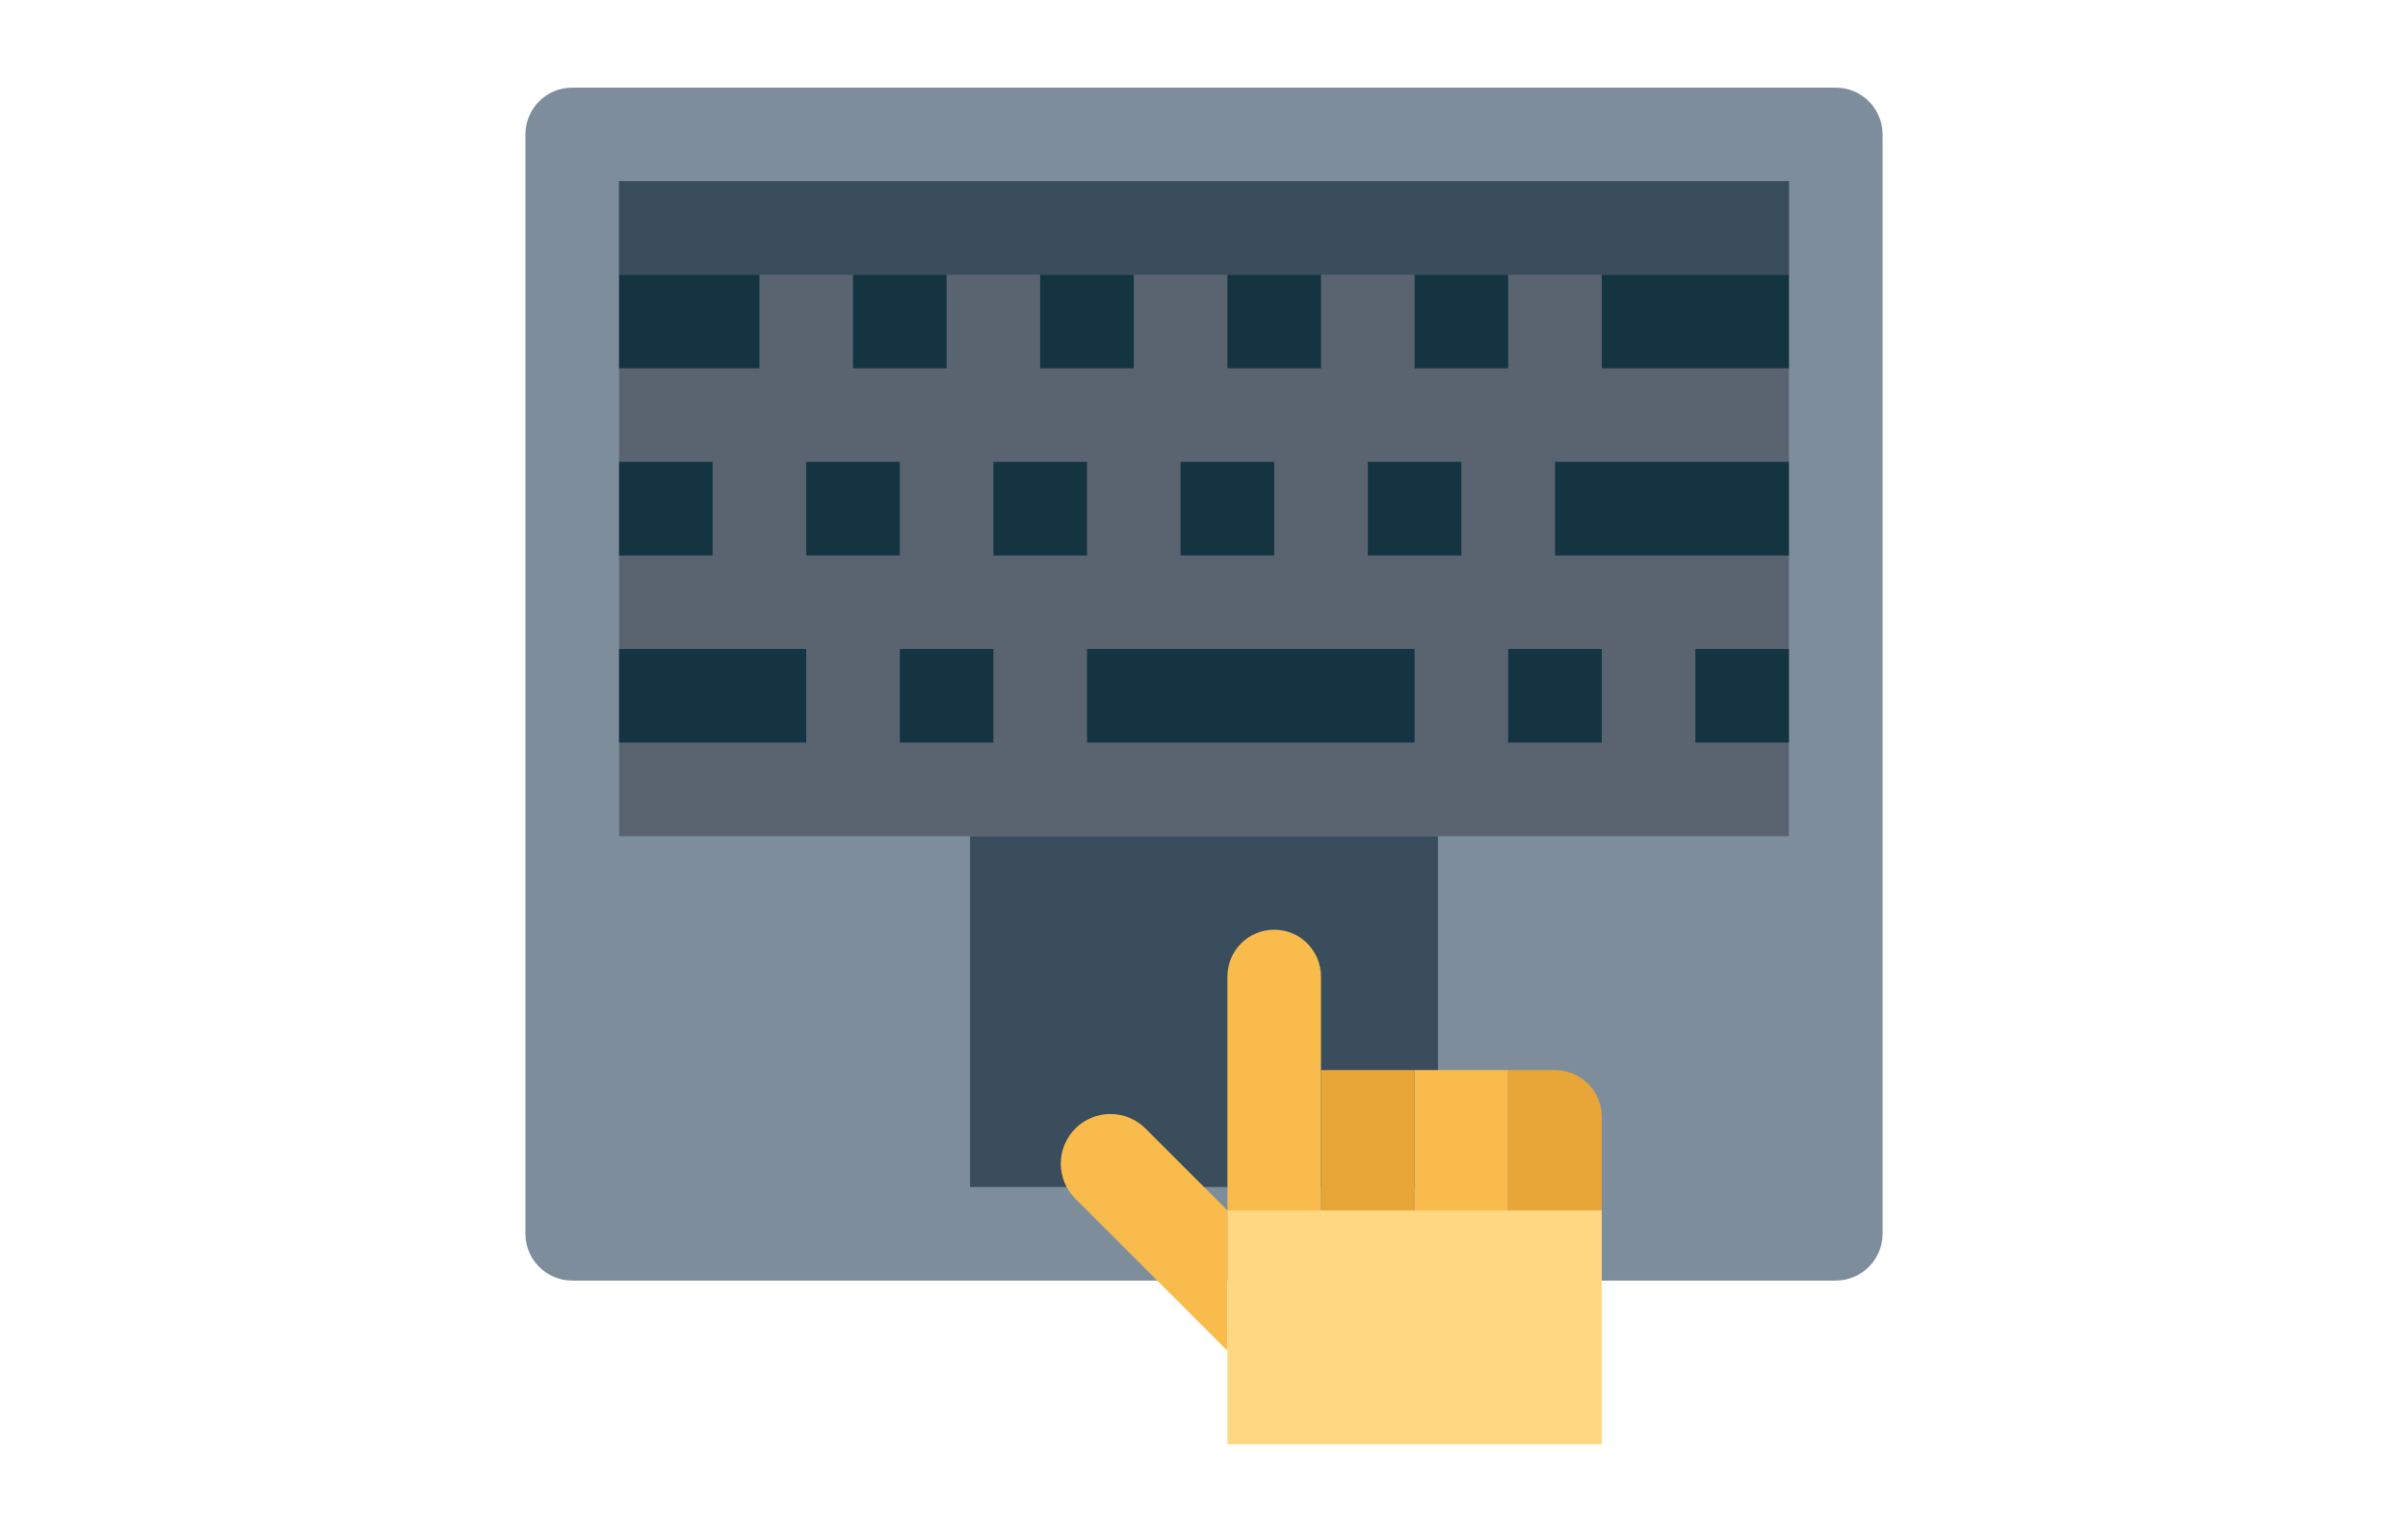 <?xml version="1.0" encoding="UTF-8"?>
<!DOCTYPE svg PUBLIC "-//W3C//DTD SVG 1.1//EN" "http://www.w3.org/Graphics/SVG/1.1/DTD/svg11.dtd">
<!-- Creator: CorelDRAW 2019 (64-Bit) -->
<svg xmlns="http://www.w3.org/2000/svg" xml:space="preserve" width="550px" height="350px" version="1.1" style="shape-rendering:geometricPrecision; text-rendering:geometricPrecision; image-rendering:optimizeQuality; fill-rule:evenodd; clip-rule:evenodd"
viewBox="0 0 306.32 194.93"
 xmlns:xlink="http://www.w3.org/1999/xlink">
 <defs>
  <style type="text/css">
   <![CDATA[
    .fil0 {fill:none}
    .fil4 {fill:#143441}
    .fil3 {fill:#394D5C}
    .fil2 {fill:#5A6470}
    .fil1 {fill:#7D8D9C}
    .fil6 {fill:#E8A538}
    .fil5 {fill:#F9BB4B}
    .fil7 {fill:#FFD782}
   ]]>
  </style>
 </defs>
 <g id="Layer_x0020_1">
  <rect class="fil0" width="306.32" height="194.93"/>
 </g>
 <g id="Layer_x0020_1_0">
  <g id="touchpad.svg">
   <g id="flat">
    <path class="fil1" d="M72.8 11.15l160.72 0c3.29,0 5.96,2.66 5.96,5.95l0 139.9c0,3.28 -2.67,5.95 -5.96,5.95l-160.72 0c-3.29,0 -5.96,-2.67 -5.96,-5.95l0 -139.9c0,-3.29 2.67,-5.95 5.96,-5.95z"/>
    <polygon class="fil2" points="78.75,23.05 227.57,23.05 227.57,106.4 78.75,106.4 "/>
    <polygon class="fil3" points="123.4,106.4 182.92,106.4 182.92,151.04 123.4,151.04 "/>
    <polygon class="fil3" points="78.75,23.05 227.57,23.05 227.57,34.96 78.75,34.96 "/>
    <g>
     <polygon class="fil4" points="78.75,34.96 96.61,34.96 96.61,46.87 78.75,46.87 "/>
     <polygon class="fil4" points="78.75,58.77 90.65,58.77 90.65,70.68 78.75,70.68 "/>
     <polygon class="fil4" points="108.51,34.96 120.42,34.96 120.42,46.87 108.51,46.87 "/>
     <polygon class="fil4" points="102.56,58.77 114.47,58.77 114.47,70.68 102.56,70.68 "/>
     <polygon class="fil4" points="132.32,34.96 144.23,34.96 144.23,46.87 132.32,46.87 "/>
     <polygon class="fil4" points="126.37,58.77 138.28,58.77 138.28,70.68 126.37,70.68 "/>
     <polygon class="fil4" points="156.14,34.96 168.04,34.96 168.04,46.87 156.14,46.87 "/>
     <polygon class="fil4" points="150.18,58.77 162.09,58.77 162.09,70.68 150.18,70.68 "/>
     <polygon class="fil4" points="179.95,34.96 191.85,34.96 191.85,46.87 179.95,46.87 "/>
     <polygon class="fil4" points="203.76,34.96 227.57,34.96 227.57,46.87 203.76,46.87 "/>
     <polygon class="fil4" points="174,58.77 185.9,58.77 185.9,70.68 174,70.68 "/>
     <polygon class="fil4" points="114.47,82.58 126.37,82.58 126.37,94.49 114.47,94.49 "/>
     <polygon class="fil4" points="191.85,82.58 203.76,82.58 203.76,94.49 191.85,94.49 "/>
     <polygon class="fil4" points="215.67,82.58 227.57,82.58 227.57,94.49 215.67,94.49 "/>
     <polygon class="fil4" points="138.28,82.58 179.95,82.58 179.95,94.49 138.28,94.49 "/>
     <polygon class="fil4" points="78.75,82.58 102.56,82.58 102.56,94.49 78.75,94.49 "/>
     <polygon class="fil4" points="197.81,58.77 227.57,58.77 227.57,70.68 197.81,70.68 "/>
    </g>
    <path class="fil5" d="M162.09 118.3c3.29,0 5.95,2.67 5.95,5.95l0 29.77 -11.9 0 0 -29.77c0,-3.28 2.66,-5.95 5.95,-5.95l0 0z"/>
    <polygon class="fil6" points="168.04,136.16 179.95,136.16 179.95,154.02 168.04,154.02 "/>
    <polygon class="fil5" points="179.95,136.16 191.85,136.16 191.85,154.02 179.95,154.02 "/>
    <path class="fil6" d="M191.85 136.16l5.96 0c3.28,0 5.95,2.67 5.95,5.95l0 11.91 -11.91 0 0 -17.86z"/>
    <path class="fil5" d="M145.72 143.6l10.42 10.42 0 17.86 -19.35 -19.35c-1.18,-1.18 -1.85,-2.79 -1.85,-4.46 0,-1.68 0.67,-3.29 1.85,-4.47 1.18,-1.18 2.79,-1.85 4.46,-1.85 1.68,0 3.29,0.67 4.47,1.85l0 0z"/>
    <polygon class="fil7" points="156.14,154.02 203.76,154.02 203.76,183.78 156.14,183.78 "/>
   </g>
  </g>
 </g>
</svg>
